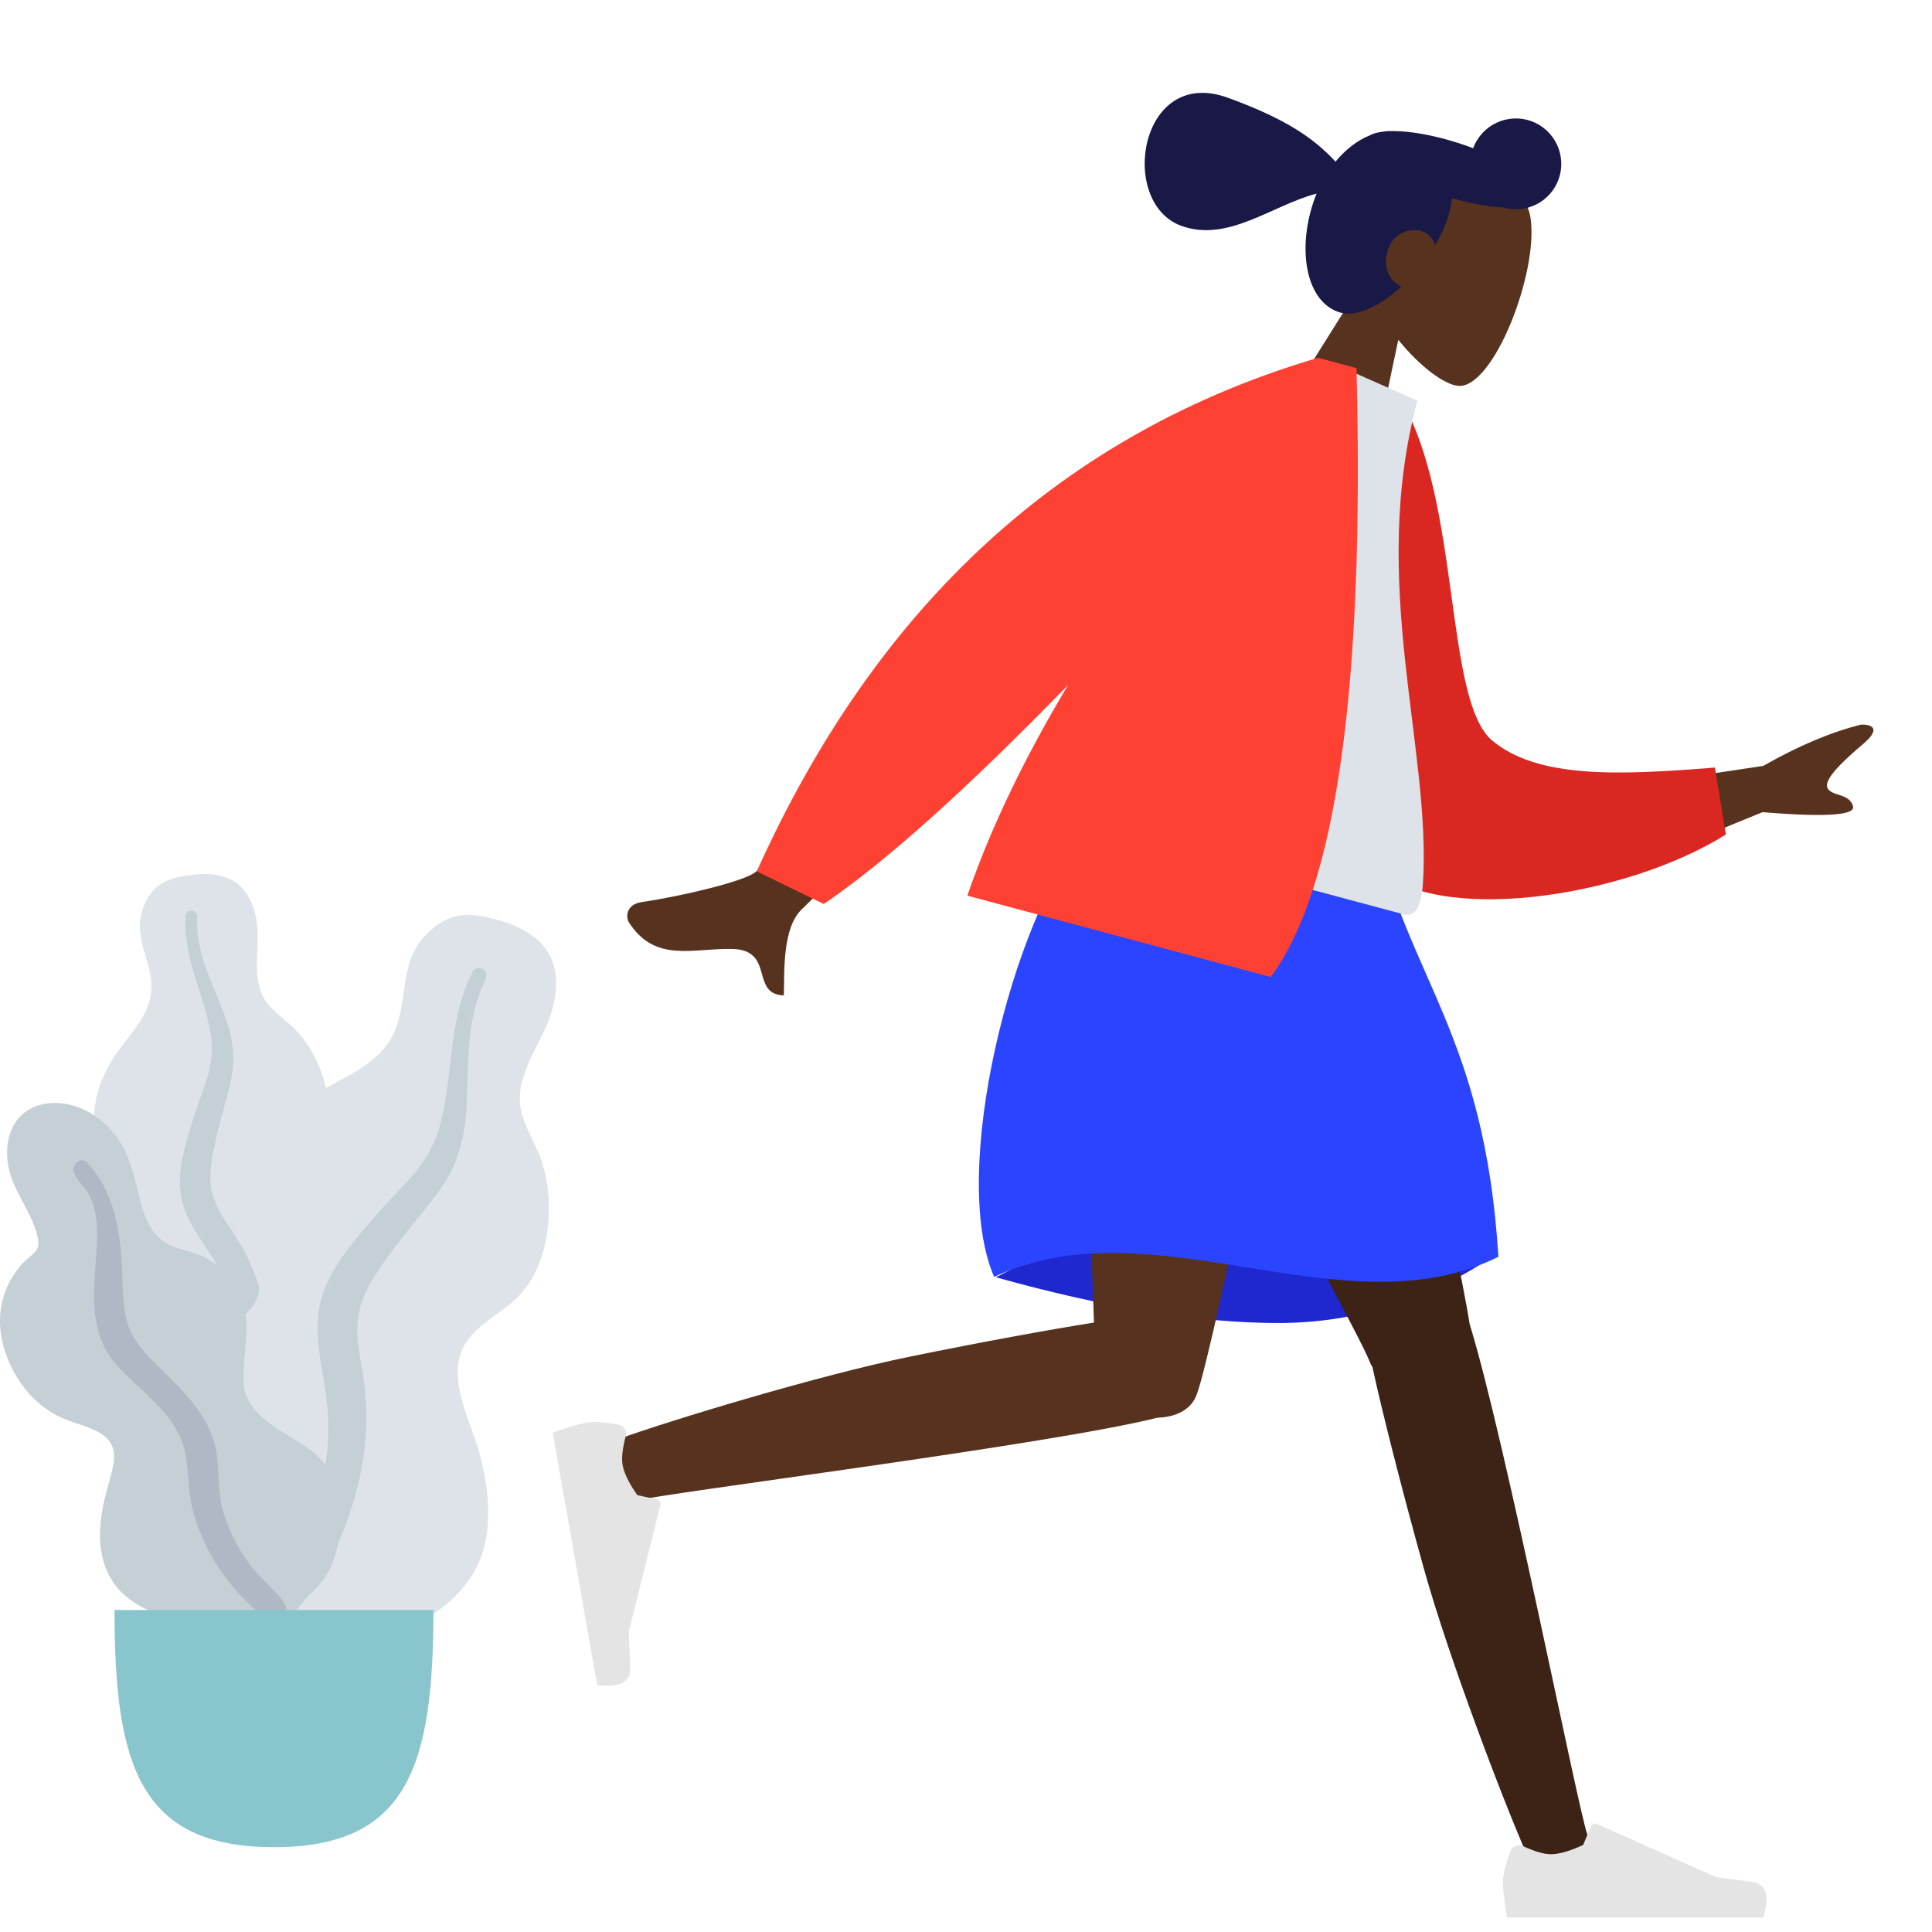 <svg width="126" height="126" viewBox="0 0 126 126" fill="none" xmlns="http://www.w3.org/2000/svg">
<path fill-rule="evenodd" clip-rule="evenodd" d="M12.602 57.046C13.366 56.953 14.181 56.986 14.892 57.287C16.402 57.928 16.832 59.713 16.811 61.164C16.789 62.725 16.457 64.43 17.644 65.688C18.19 66.266 18.868 66.709 19.404 67.298C19.977 67.927 20.426 68.647 20.758 69.421C21.369 70.841 21.669 72.511 21.11 74.001C20.619 75.313 19.382 76.497 19.649 77.989C19.928 79.545 21.497 80.734 22.477 81.894C23.587 83.205 24.61 84.882 24.777 86.602C24.939 88.25 24.221 89.917 23.12 91.164C20.919 93.653 17.612 94.874 14.277 94.867C12.861 94.863 11.258 94.799 10.036 94.038C9.659 93.803 9.46 93.54 9.235 93.173C9.034 92.844 8.768 92.63 8.46 92.397C7.784 91.886 7.296 91.197 6.984 90.426C5.774 87.43 6.741 83.725 8.435 81.065C8.836 80.435 9.165 79.828 8.97 79.077C8.767 78.293 8.266 77.586 7.824 76.912C7.387 76.246 6.888 75.61 6.546 74.89C6.189 74.135 6.088 73.345 6.151 72.519C6.27 70.968 6.939 69.537 7.887 68.29C8.8 67.088 9.873 65.938 9.875 64.364C9.878 62.695 8.762 61.211 9.237 59.514C9.434 58.812 9.829 58.091 10.466 57.67C11.077 57.266 11.884 57.134 12.602 57.046Z" fill="#DDE3E9"/>
<path fill-rule="evenodd" clip-rule="evenodd" d="M12.103 59.714C12.117 59.49 12.383 59.355 12.592 59.414C12.868 59.491 12.863 59.748 12.855 59.977C12.833 60.682 12.935 61.367 13.104 62.051C13.457 63.473 14.107 64.783 14.623 66.149C15.138 67.513 15.38 68.922 15.078 70.367C14.793 71.728 14.345 73.054 14.054 74.418C13.797 75.619 13.523 76.886 13.915 78.085C14.291 79.238 15.124 80.178 15.723 81.22C16.964 83.378 17.515 85.772 17.589 88.236C17.623 89.38 17.592 90.535 17.327 91.657C17.174 92.303 16.969 93.176 16.415 93.622C16.16 93.828 15.723 93.899 15.508 93.594C15.306 93.309 15.483 92.866 15.547 92.562C15.825 91.244 15.88 89.896 15.814 88.558C15.75 87.261 15.597 85.967 15.189 84.729C14.81 83.579 14.234 82.547 13.557 81.542C12.867 80.518 12.15 79.491 11.865 78.277C11.575 77.044 11.81 75.79 12.125 74.581C12.458 73.302 12.894 72.059 13.344 70.815C13.784 69.602 13.939 68.455 13.697 67.186C13.218 64.678 11.936 62.325 12.103 59.714Z" fill="#C5CFD6"/>
<path fill-rule="evenodd" clip-rule="evenodd" d="M32.771 60.089C33.717 60.376 34.656 60.839 35.329 61.565C36.762 63.109 36.322 65.443 35.532 67.148C34.68 68.982 33.39 70.826 34.117 72.931C34.452 73.899 35.014 74.776 35.331 75.751C35.67 76.793 35.816 77.878 35.797 78.966C35.763 80.963 35.231 83.095 33.789 84.566C32.519 85.862 30.442 86.619 29.967 88.522C29.472 90.507 30.683 92.73 31.221 94.611C31.829 96.74 32.142 99.254 31.43 101.376C30.747 103.409 29.024 105.007 27.074 105.908C23.177 107.708 18.653 107.431 14.746 105.688C13.087 104.947 11.24 104.038 10.209 102.502C9.891 102.027 9.796 101.612 9.727 101.061C9.665 100.568 9.466 100.176 9.228 99.741C8.705 98.785 8.496 97.716 8.539 96.642C8.703 92.47 11.796 88.59 15.188 86.326C15.992 85.789 16.698 85.243 16.866 84.253C17.042 83.22 16.83 82.124 16.667 81.096C16.506 80.081 16.257 79.07 16.237 78.041C16.216 76.962 16.516 75.975 17.026 75.032C17.985 73.259 19.527 71.915 21.299 70.933C23.005 69.987 24.87 69.185 25.705 67.324C26.59 65.352 26.066 63.016 27.52 61.257C28.122 60.529 28.967 59.882 29.936 59.715C30.866 59.555 31.882 59.819 32.771 60.089Z" fill="#DDE3E9"/>
<path fill-rule="evenodd" clip-rule="evenodd" d="M30.84 63.35C30.974 63.092 31.356 63.072 31.57 63.251C31.852 63.486 31.71 63.788 31.582 64.056C31.187 64.879 30.947 65.744 30.787 66.642C30.454 68.511 30.529 70.403 30.417 72.291C30.304 74.177 29.849 75.972 28.74 77.524C27.693 78.987 26.476 80.323 25.421 81.785C24.491 83.073 23.508 84.43 23.337 86.055C23.174 87.618 23.655 89.167 23.81 90.716C24.131 93.922 23.521 97.046 22.317 100.002C21.758 101.375 21.117 102.726 20.219 103.916C19.702 104.601 19.005 105.527 18.124 105.765C17.717 105.875 17.169 105.73 17.078 105.257C16.991 104.813 17.43 104.382 17.664 104.055C18.679 102.639 19.45 101.073 20.073 99.453C20.677 97.884 21.176 96.271 21.347 94.59C21.506 93.031 21.374 91.507 21.109 89.962C20.838 88.387 20.537 86.795 20.84 85.208C21.146 83.596 22.079 82.234 23.08 80.967C24.139 79.627 25.299 78.384 26.478 77.147C27.627 75.941 28.41 74.663 28.791 73.034C29.544 69.813 29.277 66.354 30.84 63.35Z" fill="#C5CFD6"/>
<path fill-rule="evenodd" clip-rule="evenodd" d="M3.548 71.933C5.12 71.933 6.502 72.766 7.454 73.949C8.569 75.333 8.794 77.023 9.247 78.672C9.472 79.493 9.859 80.308 10.538 80.866C11.155 81.373 11.939 81.475 12.678 81.723C14.155 82.218 15.348 83.411 15.819 84.867C16.393 86.642 15.785 88.433 15.89 90.232C15.986 91.885 17.615 92.916 18.926 93.708C20.219 94.49 21.384 95.221 21.773 96.743C22.186 98.357 22.324 100.158 21.753 101.753C20.8 104.408 18.014 105.577 15.322 105.758C12.878 105.922 9.806 105.664 7.971 103.891C6.873 102.829 6.475 101.345 6.524 99.868C6.555 98.95 6.737 98.04 6.972 97.152C7.139 96.523 7.364 95.897 7.428 95.247C7.599 93.518 6.001 93.186 4.64 92.711C2.912 92.108 1.701 90.968 0.86 89.38C0.076 87.902 -0.253 86.242 0.217 84.615C0.457 83.783 0.892 83.029 1.482 82.388C1.742 82.106 2.108 81.87 2.343 81.574C2.562 81.297 2.514 80.938 2.439 80.613C2.09 79.115 1.003 77.874 0.615 76.378C0.264 75.028 0.471 73.348 1.705 72.477C2.239 72.1 2.896 71.938 3.548 71.933Z" fill="#C5CFD6"/>
<path fill-rule="evenodd" clip-rule="evenodd" d="M5.69 75.838C7.356 77.612 7.809 80.02 7.942 82.354C8.016 83.662 7.939 85.043 8.323 86.312C8.652 87.398 9.423 88.229 10.218 89.013C11.818 90.594 13.603 92.2 14.071 94.486C14.346 95.828 14.16 97.214 14.54 98.541C14.885 99.748 15.492 100.933 16.231 101.952C16.826 102.772 17.601 103.4 18.252 104.165C18.45 104.398 18.734 104.742 18.652 105.071C18.556 105.457 18.065 105.579 17.716 105.519C16.903 105.377 16.218 104.601 15.687 104.036C14.909 103.211 14.249 102.323 13.712 101.327C13.116 100.221 12.636 99.048 12.431 97.807C12.218 96.52 12.324 95.178 11.838 93.943C11.02 91.864 9.036 90.637 7.602 89.017C5.815 86.998 6.082 84.486 6.265 82.002C6.365 80.638 6.465 79.097 5.776 77.85C5.513 77.375 4.926 76.931 4.813 76.391C4.709 75.895 5.275 75.395 5.69 75.838Z" fill="#AFB9C5"/>
<path fill-rule="evenodd" clip-rule="evenodd" d="M7.467 105C7.467 115.149 9.123 120.467 17.867 120.467C26.61 120.467 28.267 115.149 28.267 105H7.467Z" fill="#89C5CC"/>
<path fill-rule="evenodd" clip-rule="evenodd" d="M88.932 18.265C88.198 16.292 88.001 14.131 88.899 12.116C91.485 6.31 99.302 10.639 99.821 14.233C100.34 17.828 97.372 25.386 95.091 25.164C94.182 25.076 92.601 23.906 91.194 22.163L89.412 30.581L82.73 28.149L88.932 18.265Z" fill="#57331F"/>
<path fill-rule="evenodd" clip-rule="evenodd" d="M91.397 18.688C89.99 19.977 88.408 20.757 87.263 20.34C85.089 19.549 84.601 16.079 85.738 12.953C85.778 12.843 85.82 12.735 85.864 12.628C82.989 13.369 80.084 15.836 77.04 14.728C72.899 13.221 74.294 4.27 80.08 6.375C84.015 7.808 85.741 9.086 87.1 10.541C87.767 9.733 88.552 9.136 89.364 8.815C89.572 8.702 89.856 8.626 90.201 8.585C90.415 8.552 90.629 8.54 90.841 8.549C91.981 8.545 93.533 8.815 95.181 9.351C95.489 9.451 95.788 9.556 96.078 9.666C96.641 8.134 98.338 7.345 99.873 7.904C101.41 8.464 102.203 10.164 101.643 11.701C101.102 13.188 99.494 13.979 97.998 13.523C97.064 13.477 95.917 13.274 94.691 12.919C94.648 13.398 94.531 13.917 94.327 14.478C94.147 14.973 93.901 15.478 93.606 15.975C93.459 15.572 93.186 15.244 92.833 15.116C91.849 14.758 90.868 15.318 90.555 16.179C90.157 17.27 90.5 18.29 91.397 18.688Z" fill="#191847"/>
<path fill-rule="evenodd" clip-rule="evenodd" d="M64.954 83.301C72.062 85.289 78.194 86.283 83.351 86.283C88.508 86.283 93.298 84.753 97.721 81.691C90.765 79.651 85.037 78.63 80.536 78.63C76.036 78.63 70.842 80.187 64.954 83.301Z" fill="#1F28CF"/>
<path fill-rule="evenodd" clip-rule="evenodd" d="M89.504 89.149C89.435 89.046 89.377 88.934 89.331 88.812C88.381 86.3 73.164 59.195 71.648 54.24H88.781C89.933 58.008 95.121 81.652 95.851 86.369C98.155 93.81 102.898 117.909 103.504 119.578C104.14 121.335 100.557 123.164 99.602 121.005C98.082 117.57 94.461 108.064 92.849 102.259C91.337 96.818 90.107 91.922 89.504 89.149Z" fill="#3D2216"/>
<path fill-rule="evenodd" clip-rule="evenodd" d="M75.487 92.458C68.53 94.216 43.082 97.395 41.336 97.894C39.539 98.407 37.964 94.704 40.184 93.902C43.718 92.626 53.453 89.677 59.356 88.473C64.104 87.505 68.436 86.716 71.345 86.253C71.098 78.082 69.972 58.475 70.71 54.24H85.869C85.161 58.301 79.176 87.932 78.064 90.898C77.711 91.957 76.658 92.425 75.487 92.458Z" fill="#57331F"/>
<path fill-rule="evenodd" clip-rule="evenodd" d="M40.346 92.916C39.417 92.743 38.736 92.695 38.303 92.771C37.777 92.864 37.025 93.087 36.046 93.44C36.154 94.051 37.121 99.536 38.948 109.897C40.437 110.075 41.157 109.694 41.107 108.753C41.058 107.811 41.025 107.028 41.008 106.403L43.069 98.152C43.109 97.994 43.012 97.833 42.853 97.793C42.851 97.793 42.848 97.792 42.845 97.791L41.566 97.51C41.017 96.727 40.696 96.069 40.602 95.536C40.526 95.103 40.595 94.473 40.811 93.648L40.811 93.648C40.893 93.331 40.704 93.008 40.387 92.925C40.373 92.921 40.36 92.918 40.346 92.916Z" fill="#E4E4E4"/>
<path fill-rule="evenodd" clip-rule="evenodd" d="M98.514 120.726C98.183 121.61 98.017 122.272 98.017 122.712C98.017 123.246 98.106 124.026 98.284 125.051C98.904 125.051 104.474 125.051 114.994 125.051C115.429 123.615 115.178 122.84 114.242 122.726C113.307 122.611 112.53 122.508 111.911 122.415L104.144 118.953C103.994 118.886 103.819 118.953 103.753 119.103C103.751 119.105 103.75 119.108 103.749 119.111L103.25 120.322C102.384 120.726 101.68 120.928 101.139 120.928C100.699 120.928 100.091 120.75 99.316 120.395L99.316 120.395C99.018 120.258 98.667 120.389 98.53 120.687C98.524 120.699 98.519 120.712 98.514 120.726Z" fill="#E4E4E4"/>
<path fill-rule="evenodd" clip-rule="evenodd" d="M70.759 54.24C77.439 52.329 83.76 52.329 89.721 54.24C91.795 63.702 96.834 67.458 97.721 81.965C87.647 86.971 75.203 78.396 64.834 83.277C61.871 76.449 66.019 60.007 70.759 54.24Z" fill="#2B44FF"/>
<path fill-rule="evenodd" clip-rule="evenodd" d="M103.37 51.693L114.992 49.95C117.298 48.637 119.425 47.74 121.374 47.258C121.924 47.234 122.805 47.418 121.52 48.51C120.236 49.602 118.934 50.809 119.178 51.377C119.422 51.946 120.632 51.715 120.851 52.592C120.996 53.177 119.028 53.302 114.944 52.968L105.562 56.804L103.37 51.693ZM60.961 41.667L66.536 44.402C57.687 53.753 52.959 58.699 52.354 59.24C50.992 60.458 51.169 63.405 51.12 64.919C48.901 64.842 50.561 61.944 47.742 61.887C45.169 61.835 42.715 62.811 41.015 60.151C40.806 59.825 40.815 58.98 41.867 58.827C44.488 58.447 48.467 57.486 49.227 56.903C50.263 56.107 54.174 51.029 60.961 41.667Z" fill="#57331F"/>
<path fill-rule="evenodd" clip-rule="evenodd" d="M88.693 25.698L91.29 25.941C95.305 32.593 94.164 45.684 97.325 48.305C100.315 50.782 105.552 50.563 111.843 50.058L112.558 54.426C105.84 58.625 93.456 60.375 89.673 56.468C83.625 50.221 86.092 34.359 88.693 25.698Z" fill="#DB2721"/>
<path fill-rule="evenodd" clip-rule="evenodd" d="M69.575 53.742C79.533 56.411 86.858 58.373 91.55 59.631C92.554 59.9 92.75 58.411 92.799 57.647C93.368 48.826 89.246 38.048 92.439 26.13L86.365 23.446C78.882 30.402 74.311 40.21 69.575 53.742Z" fill="#DDE3E9"/>
<path fill-rule="evenodd" clip-rule="evenodd" d="M69.654 44.678C63.028 51.49 57.716 56.249 53.721 58.956L49.354 56.827C57.21 39.377 69.411 28.214 85.956 23.337L87.1 23.643L88.466 24.009C89.003 44.767 87.138 58.002 82.871 63.715L63.09 58.414C64.657 53.818 66.987 49.136 69.654 44.678L69.654 44.678Z" fill="#FF4133"/>
</svg>
